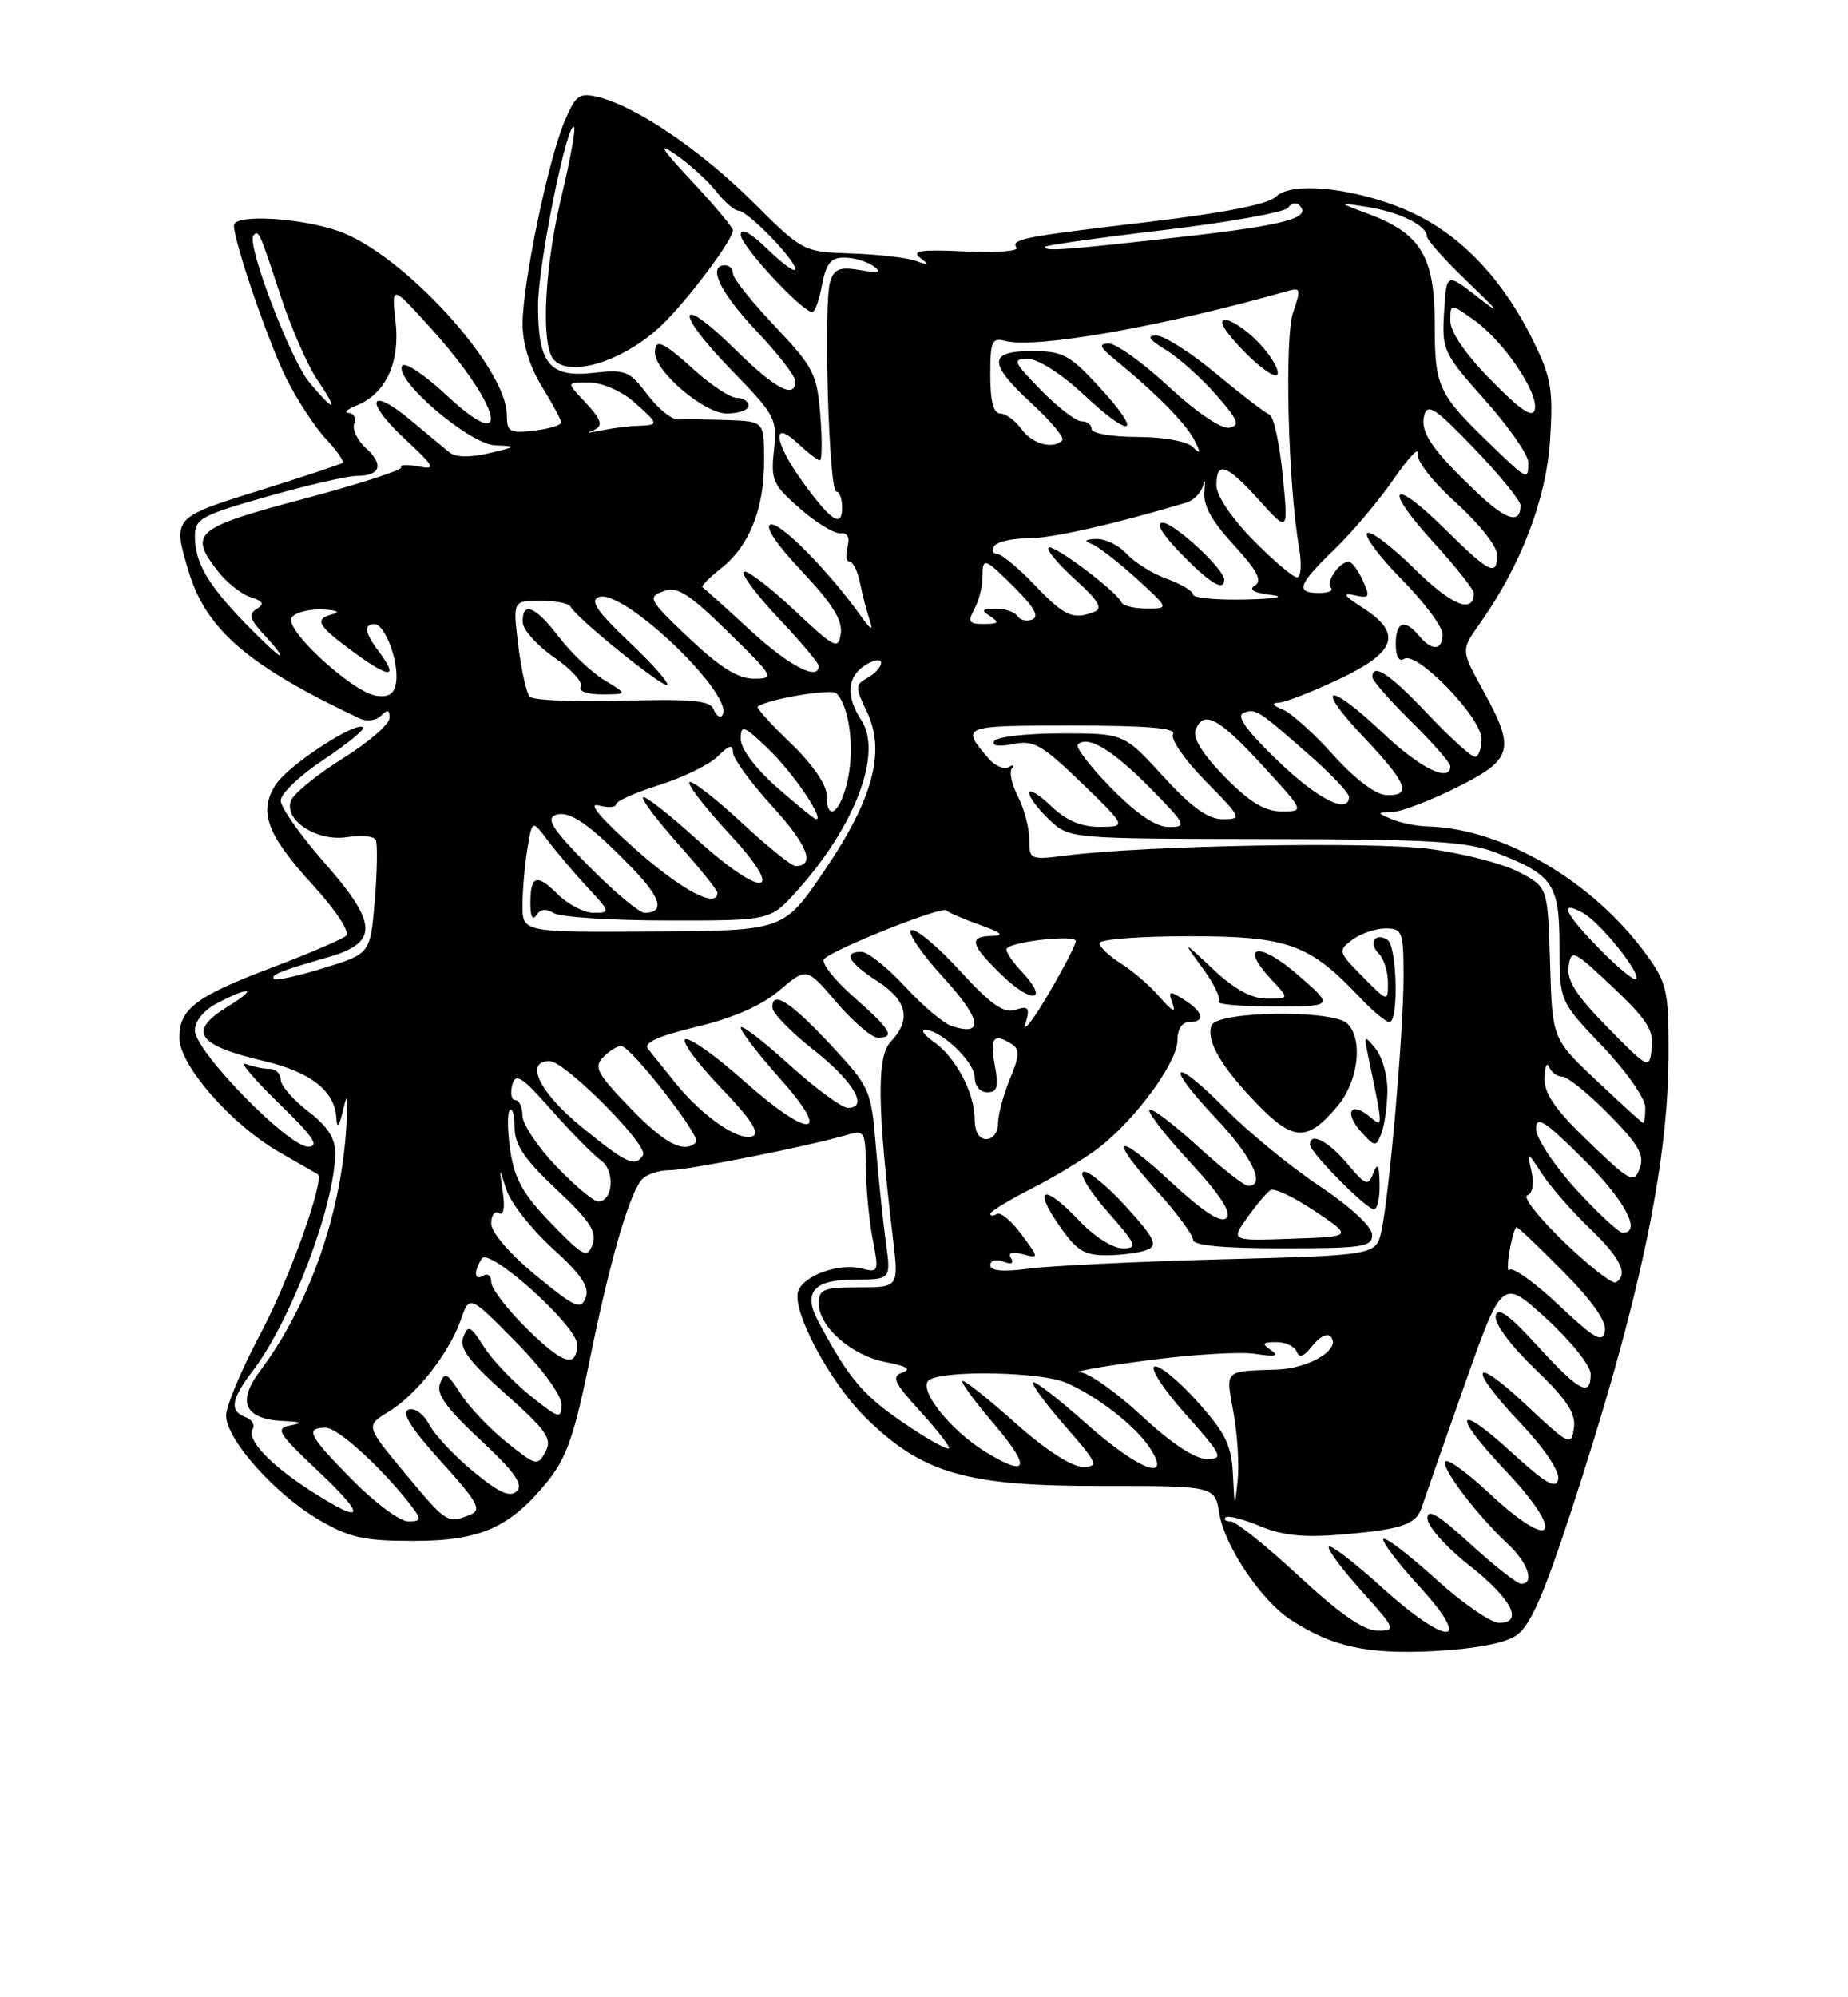 <?xml version="1.0" encoding="UTF-8" standalone="no"?>
<!DOCTYPE svg PUBLIC "-//W3C//DTD SVG 1.1//EN" "http://www.w3.org/Graphics/SVG/1.1/DTD/svg11.dtd" >
<svg xmlns="http://www.w3.org/2000/svg" xmlns:xlink="http://www.w3.org/1999/xlink" version="1.1" viewBox="0 0 237 256">
 <g >
 <path fill="currentColor"
d=" M 194.39 209.66 C 196.20 208.48 197.88 204.71 201.40 193.98 C 210.18 167.21 213.98 149.38 213.99 134.90 C 214.00 127.03 213.76 125.97 211.15 122.37 C 204.36 112.99 192.76 106.19 183.14 105.93 C 181.69 105.89 179.60 105.47 178.50 105.00 C 176.54 104.16 176.54 104.14 178.59 104.07 C 179.74 104.03 183.45 102.61 186.84 100.92 C 194.06 97.31 194.39 96.08 190.16 88.42 C 187.36 83.33 187.36 83.33 189.78 79.92 C 195.05 72.48 198.30 64.00 198.79 56.39 C 199.20 49.96 198.94 48.39 196.66 43.75 C 192.92 36.10 187.73 30.50 181.59 27.50 C 174.95 24.25 165.78 23.08 163.65 25.20 C 162.69 26.17 157.08 27.28 147.34 28.44 C 130.91 30.39 129.66 30.64 130.36 31.77 C 130.63 32.20 127.62 32.41 123.67 32.22 C 118.11 31.96 116.84 32.14 118.00 33.04 C 119.24 33.99 119.15 34.06 117.50 33.45 C 116.40 33.04 112.68 32.61 109.24 32.49 C 102.98 32.28 102.98 32.28 96.55 25.89 C 89.92 19.29 81.56 13.62 76.74 12.45 C 74.26 11.85 73.83 12.16 72.37 15.64 C 70.28 20.62 67.03 36.34 67.02 41.50 C 67.01 44.01 67.93 46.99 69.47 49.50 C 70.83 51.70 71.95 53.79 71.97 54.14 C 71.99 54.49 70.43 54.97 68.50 55.19 C 65.37 55.56 65.00 55.35 65.00 53.22 C 65.00 47.04 51.56 32.40 43.32 29.59 C 38.27 27.87 30.00 27.44 30.00 28.89 C 30.00 30.99 34.43 43.90 36.72 48.50 C 38.09 51.25 40.37 54.73 41.78 56.24 C 43.20 57.75 44.16 59.13 43.93 59.32 C 43.69 59.51 38.89 61.11 33.25 62.87 C 22.13 66.34 22.13 66.35 24.18 73.19 C 26.43 80.70 31.78 85.31 46.12 92.09 C 47.04 92.52 48.24 92.36 48.87 91.73 C 49.71 90.89 49.99 90.97 49.95 92.05 C 49.93 92.85 47.22 95.18 43.93 97.23 C 40.64 99.29 37.67 101.71 37.32 102.61 C 36.35 105.13 40.69 107.93 44.57 107.29 C 46.32 107.01 47.94 107.17 48.19 107.64 C 48.43 108.11 48.38 111.59 48.07 115.37 C 47.50 122.24 47.50 122.24 41.54 124.07 C 38.26 125.09 35.39 125.72 35.15 125.48 C 34.64 124.97 35.92 124.45 42.00 122.71 C 48.59 120.82 48.51 118.44 41.58 110.54 C 38.51 107.05 36.00 103.48 36.00 102.61 C 36.00 101.73 38.48 99.37 41.52 97.36 C 44.55 95.34 46.82 93.49 46.56 93.23 C 45.70 92.37 37.01 98.05 35.38 100.54 C 33.11 104.01 34.19 106.95 40.15 113.47 C 43.06 116.65 44.91 119.46 44.40 119.93 C 43.90 120.38 39.67 122.20 35.00 123.97 C 25.11 127.71 23.00 129.31 23.00 133.01 C 23.00 136.53 29.68 144.16 35.85 147.69 C 38.41 149.16 40.61 150.42 40.74 150.50 C 41.72 151.09 37.09 164.02 33.45 170.86 C 31.00 175.46 29.00 180.22 29.00 181.43 C 29.00 184.47 35.20 191.44 40.83 194.76 C 44.80 197.09 46.62 197.50 53.00 197.50 C 61.62 197.50 65.42 195.81 70.26 189.82 C 72.66 186.85 73.70 183.84 75.63 174.32 C 78.15 161.87 80.60 153.34 82.25 151.25 C 82.80 150.56 84.43 149.99 85.87 149.99 C 88.35 149.97 103.85 146.89 108.75 145.43 C 110.86 144.81 111.00 145.06 111.04 149.63 C 111.07 152.31 111.46 156.45 111.92 158.83 C 112.73 163.02 112.68 163.14 110.45 162.58 C 107.61 161.86 103.15 163.45 102.38 165.44 C 101.45 167.87 106.41 177.20 111.06 181.75 C 118.32 188.86 123.91 190.48 141.16 190.46 C 155.82 190.45 155.82 190.45 156.39 194.05 C 157.05 198.15 161.73 205.12 165.49 207.58 C 170.77 211.05 175.31 212.05 183.76 211.63 C 188.93 211.37 192.90 210.64 194.39 209.66 Z  M 166.57 202.00 C 162.42 198.15 158.49 195.00 157.84 195.00 C 157.20 195.00 156.90 194.77 157.18 194.49 C 157.46 194.20 159.45 194.71 161.60 195.61 C 164.46 196.81 167.23 197.10 172.00 196.69 C 179.77 196.04 181.63 195.41 182.34 193.18 C 182.64 192.26 185.08 185.27 187.77 177.66 C 192.65 163.83 192.65 163.83 198.33 169.02 C 201.45 171.87 204.00 175.06 204.00 176.10 C 204.00 179.14 202.53 178.36 197.17 172.50 C 193.52 168.50 192.06 167.45 191.82 168.66 C 191.63 169.63 193.72 172.45 196.85 175.45 C 200.97 179.41 202.11 181.15 201.85 183.04 C 201.52 185.39 201.25 185.27 195.75 180.10 C 188.64 173.43 188.16 175.17 195.09 182.50 C 198.06 185.64 200.03 188.59 199.84 189.59 C 199.57 190.94 198.25 190.17 193.75 186.06 C 186.68 179.59 186.17 181.19 193.00 188.41 C 200.97 196.83 199.32 199.18 190.94 191.35 C 188.21 188.79 185.70 186.97 185.36 187.30 C 184.69 187.98 189.38 194.18 193.40 197.92 C 195.97 200.32 196.86 203.00 195.08 203.00 C 194.57 203.00 191.65 200.70 188.58 197.90 C 184.41 194.09 183.02 193.27 183.07 194.65 C 183.12 195.67 185.48 198.32 188.32 200.55 C 193.84 204.88 195.49 208.00 192.24 208.00 C 191.20 208.00 187.54 205.47 184.13 202.38 C 180.71 199.28 177.69 196.98 177.42 197.25 C 177.14 197.52 179.23 200.28 182.06 203.37 C 189.10 211.07 185.64 211.08 177.13 203.38 C 173.71 200.28 170.70 197.97 170.43 198.24 C 170.16 198.50 172.02 201.03 174.56 203.86 C 179.02 208.81 179.09 209.00 176.65 209.00 C 174.90 209.00 171.79 206.84 166.57 202.00 Z  M 45.22 189.72 C 39.56 183.99 39.05 183.00 41.79 183.00 C 43.39 183.00 49.33 188.48 52.93 193.25 C 54.07 194.77 53.99 195.00 52.34 195.00 C 51.29 195.00 48.08 192.62 45.22 189.72 Z  M 51.98 188.88 C 46.88 182.75 46.88 182.75 49.82 180.96 C 53.41 178.78 57.60 173.44 59.10 169.15 C 60.21 165.97 60.21 165.97 66.10 171.94 C 69.51 175.40 72.00 178.80 72.00 180.00 C 72.00 181.94 71.70 181.85 67.98 178.87 C 65.78 177.09 63.10 174.27 62.04 172.59 C 60.34 169.91 60.03 169.77 59.41 171.38 C 58.87 172.79 60.12 174.47 64.85 178.68 C 70.12 183.38 70.84 184.42 69.95 186.09 C 68.96 187.94 68.73 187.88 64.94 184.83 C 62.76 183.08 60.10 180.27 59.04 178.59 C 57.37 175.96 57.02 175.79 56.43 177.33 C 55.92 178.66 57.22 180.47 61.59 184.54 C 65.96 188.61 67.14 190.26 66.29 191.11 C 65.43 191.97 64.04 191.35 60.76 188.66 C 58.35 186.68 55.78 183.96 55.06 182.61 C 54.31 181.21 53.16 180.38 52.38 180.68 C 51.44 181.05 52.72 183.09 56.56 187.32 C 61.32 192.59 61.84 193.54 60.30 194.15 C 57.37 195.31 57.28 195.25 51.98 188.88 Z  M 39.95 191.15 C 34.67 187.77 31.57 184.50 32.40 183.17 C 32.72 182.64 32.32 181.95 31.49 181.64 C 29.39 180.83 29.63 179.36 32.46 175.64 C 37.33 169.26 42.96 154.37 42.99 147.80 C 43.00 145.88 41.99 144.33 39.50 142.43 C 37.58 140.96 36.00 139.14 36.00 138.38 C 36.00 137.62 35.36 137.00 34.58 137.00 C 33.80 137.00 32.43 136.72 31.54 136.38 C 30.65 136.04 32.53 138.28 35.71 141.36 C 40.14 145.64 41.04 146.96 39.54 146.98 C 36.98 147.01 25.00 134.73 25.00 132.08 C 25.00 130.85 26.16 129.45 27.95 128.53 C 32.19 126.33 33.08 126.65 29.25 128.99 C 24.02 132.18 25.21 133.97 33.88 136.00 C 39.83 137.40 42.93 139.83 43.13 143.25 C 43.22 144.81 43.51 144.42 44.07 142.00 C 44.61 139.64 44.70 140.75 44.35 145.39 C 43.49 156.41 39.40 167.67 33.30 175.79 C 30.35 179.73 31.40 181.92 36.37 182.14 C 38.68 182.24 38.92 182.38 37.27 182.70 C 35.26 183.09 35.60 183.65 40.77 188.53 C 47.10 194.49 46.77 195.52 39.95 191.15 Z  M 158.12 189.00 C 157.95 185.25 157.18 183.69 153.55 179.64 C 151.15 176.96 148.68 174.94 148.06 175.15 C 147.44 175.35 149.23 178.11 152.05 181.26 C 156.77 186.56 156.98 187.00 154.76 187.00 C 153.24 187.00 150.21 184.99 146.45 181.50 C 143.20 178.47 139.63 175.95 138.52 175.89 C 137.41 175.83 141.22 175.15 147.00 174.38 C 152.78 173.61 159.07 173.22 161.00 173.53 C 163.57 173.93 164.10 173.80 163.00 173.05 C 161.76 172.21 161.88 172.03 163.67 172.02 C 164.86 172.01 166.04 172.56 166.30 173.25 C 166.63 174.11 167.24 173.88 168.30 172.50 C 169.15 171.40 170.18 170.85 170.61 171.28 C 172.15 172.82 168.00 175.41 163.76 175.54 C 156.92 175.77 157.18 175.50 158.19 181.06 C 158.70 183.85 158.94 187.78 158.72 189.81 C 158.35 193.36 158.33 193.33 158.12 189.00 Z  M 126.46 186.14 C 121.80 183.30 117.56 177.89 119.19 176.86 C 121.19 175.59 133.54 175.84 136.70 177.22 C 140.75 178.97 145.60 182.75 147.45 185.56 C 150.45 190.14 145.97 188.41 139.20 182.37 C 135.74 179.29 132.72 176.95 132.48 177.18 C 132.25 177.41 134.11 179.94 136.61 182.80 C 140.81 187.61 140.98 188.00 138.83 188.00 C 137.42 187.99 134.05 185.81 130.34 182.50 C 126.95 179.47 123.86 177.00 123.47 177.00 C 123.08 177.00 124.87 179.47 127.46 182.50 C 132.25 188.12 131.89 189.45 126.46 186.14 Z  M 116.84 183.02 C 110.73 178.97 109.04 177.03 104.91 169.31 C 102.94 165.63 104.38 164.00 109.60 164.00 C 114.27 164.00 114.27 164.00 113.61 159.25 C 113.25 156.64 112.67 151.12 112.33 147.00 C 111.73 139.68 111.59 139.37 106.61 134.00 C 101.39 128.39 98.94 126.82 99.07 129.18 C 99.12 129.90 101.48 132.32 104.32 134.55 C 109.43 138.56 111.47 142.00 108.74 142.00 C 107.97 142.00 104.56 139.49 101.17 136.42 C 97.78 133.34 95.00 131.23 95.00 131.72 C 95.00 132.20 97.29 135.17 100.08 138.30 C 106.92 145.97 103.80 146.04 95.25 138.41 C 91.81 135.35 88.51 133.00 87.91 133.20 C 87.32 133.39 89.33 136.15 92.37 139.33 C 96.33 143.45 97.51 145.25 96.49 145.64 C 94.73 146.32 90.01 143.03 86.56 138.74 C 85.14 136.96 83.58 135.01 83.09 134.41 C 82.49 133.66 84.48 132.77 89.36 131.60 C 94.07 130.47 97.68 128.88 99.97 126.93 C 103.45 123.98 103.45 123.98 107.30 128.49 C 109.42 130.97 111.80 133.00 112.58 133.00 C 114.87 133.00 114.27 131.99 109.44 127.74 C 106.93 125.53 105.25 123.35 105.69 122.91 C 106.99 121.61 120.79 116.12 121.35 116.68 C 121.62 116.96 123.57 117.80 125.68 118.55 C 128.43 119.53 128.87 119.92 127.25 119.96 C 124.16 120.02 124.42 121.04 128.49 124.99 C 132.41 128.79 134.63 128.36 131.00 124.50 C 129.71 123.13 128.86 121.80 129.12 121.55 C 130.06 120.61 138.00 119.78 137.97 120.62 C 137.95 121.10 136.35 124.20 134.40 127.50 C 132.46 130.80 131.17 132.44 131.53 131.15 C 132.10 129.14 131.91 128.89 130.22 129.43 C 128.71 129.91 127.07 128.76 123.12 124.44 C 120.30 121.36 117.49 119.00 116.88 119.21 C 116.27 119.41 118.08 122.11 120.91 125.21 C 125.87 130.63 126.28 132.86 122.08 131.53 C 121.04 131.19 118.33 128.92 116.07 126.46 C 113.81 124.01 111.29 122.00 110.48 122.00 C 108.07 122.00 108.80 123.35 112.51 125.76 C 116.36 128.25 116.91 130.69 114.25 133.50 C 112.42 135.42 112.49 141.66 114.52 158.75 C 115.26 165.00 115.26 165.00 110.13 165.00 C 105.63 165.00 105.00 165.25 105.00 167.05 C 105.00 170.06 109.23 173.77 113.62 174.59 C 116.27 175.09 116.93 175.50 115.74 175.92 C 114.28 176.43 114.63 177.19 118.03 180.91 C 120.23 183.32 121.88 185.45 121.69 185.65 C 121.49 185.84 119.31 184.66 116.84 183.02 Z  M 67.64 170.37 C 65.09 167.86 63.00 165.15 63.00 164.34 C 63.00 163.54 62.55 163.16 62.00 163.50 C 60.83 164.23 60.71 163.01 61.79 161.31 C 62.73 159.82 74.00 169.95 74.00 172.29 C 74.00 175.42 72.21 174.88 67.64 170.37 Z  M 199.89 167.26 C 196.82 164.37 193.99 162.35 193.58 162.75 C 192.99 163.34 193.82 158.12 194.45 157.28 C 194.54 157.15 197.22 159.69 200.40 162.90 C 204.23 166.77 206.07 169.39 205.82 170.63 C 205.51 172.18 204.52 171.62 199.89 167.26 Z  M 68.71 163.46 C 65.35 160.69 63.00 157.96 63.00 156.82 C 63.00 155.75 63.44 155.16 63.98 155.49 C 64.59 155.86 64.78 154.82 64.48 152.80 C 64.00 149.50 64.00 149.50 64.95 152.50 C 65.48 154.15 68.13 157.53 70.85 160.00 C 74.58 163.39 75.63 164.95 75.11 166.33 C 74.50 167.94 73.74 167.60 68.71 163.46 Z  M 200.60 159.21 C 197.38 156.12 195.25 153.42 195.87 153.21 C 196.54 152.99 196.76 151.75 196.41 150.17 C 195.82 147.50 195.82 147.50 197.79 150.50 C 198.87 152.15 201.62 155.28 203.88 157.45 C 207.85 161.26 208.86 163.35 207.23 164.36 C 206.80 164.62 203.82 162.31 200.60 159.21 Z  M 127.00 162.16 C 127.00 161.55 127.73 161.34 128.66 161.70 C 129.72 162.11 130.08 161.94 129.66 161.26 C 129.23 160.57 129.76 160.38 131.14 160.75 C 133.28 161.31 133.28 161.30 130.98 158.19 C 129.72 156.48 128.30 155.31 127.84 155.60 C 127.38 155.88 127.00 155.87 127.00 155.58 C 127.00 155.28 129.36 153.84 132.25 152.37 C 135.14 150.91 139.01 148.56 140.86 147.16 C 145.55 143.58 151.00 136.17 151.00 133.36 C 151.00 131.93 151.59 131.00 152.50 131.00 C 154.64 131.00 154.35 129.70 151.86 128.14 C 149.92 126.93 149.78 126.98 150.39 128.65 C 150.84 129.89 150.32 129.63 148.78 127.85 C 147.53 126.39 145.26 124.43 143.75 123.49 C 142.24 122.54 141.00 121.37 141.00 120.88 C 141.00 120.40 146.18 120.00 152.52 120.00 C 165.19 120.00 167.92 120.98 174.44 127.89 C 176.05 129.60 177.74 131.00 178.19 131.00 C 179.40 131.00 179.17 121.22 177.93 120.46 C 176.34 119.47 175.46 120.86 176.82 122.22 C 177.47 122.87 178.00 124.54 178.00 125.93 C 178.00 128.46 178.00 128.46 174.75 125.18 C 171.60 121.99 171.56 121.85 173.44 120.45 C 174.51 119.65 176.42 119.00 177.69 119.00 C 179.86 119.00 180.00 119.39 180.00 125.25 C 179.99 132.28 178.21 152.82 177.18 157.69 C 176.50 160.89 176.50 160.89 156.71 161.41 C 145.83 161.70 134.69 162.24 131.96 162.60 C 128.63 163.04 127.00 162.90 127.00 162.16 Z  M 147.15 160.18 C 148.52 159.61 148.06 158.68 144.41 154.66 C 141.99 152.00 139.53 149.99 138.94 150.19 C 138.34 150.39 139.72 152.68 142.01 155.27 C 145.79 159.57 145.97 160.00 143.95 160.00 C 142.71 160.00 140.28 158.45 138.44 156.50 C 133.99 151.78 132.37 152.06 135.76 156.96 C 138.08 160.32 139.03 160.92 142.00 160.89 C 143.93 160.87 146.24 160.55 147.15 160.18 Z  M 175.97 158.25 C 175.95 157.22 173.17 154.65 169.22 152.02 C 165.52 149.55 160.11 145.12 157.19 142.16 C 150.32 135.21 149.18 136.20 155.89 143.29 C 160.57 148.24 162.38 152.00 160.08 152.00 C 159.57 152.00 156.63 149.69 153.55 146.87 C 150.46 144.05 147.70 141.97 147.41 142.25 C 147.13 142.54 149.46 145.54 152.60 148.93 C 156.48 153.13 157.98 155.42 157.28 156.12 C 156.59 156.81 154.30 155.32 150.13 151.46 C 142.96 144.82 142.02 145.59 148.50 152.79 C 150.97 155.54 153.00 158.29 153.00 158.90 C 153.00 159.64 156.78 160.00 164.50 160.00 C 174.80 160.00 176.00 159.82 175.97 158.25 Z  M 176.93 151.75 C 176.88 149.29 176.68 148.96 176.12 150.37 C 175.45 152.08 175.14 151.96 172.76 149.12 C 170.32 146.23 168.00 145.05 168.00 146.71 C 168.00 147.69 175.23 155.00 176.20 155.00 C 176.64 155.00 176.97 153.54 176.93 151.75 Z  M 177.93 139.94 C 177.97 137.98 177.30 135.51 176.43 134.44 C 174.95 132.60 174.90 132.65 175.49 135.50 C 177.43 144.76 177.42 144.60 175.63 143.10 C 173.19 141.09 172.35 142.62 174.55 145.06 C 176.32 147.02 176.47 147.03 177.14 145.32 C 177.54 144.32 177.89 141.90 177.93 139.94 Z  M 171.51 141.80 C 174.20 138.61 174.85 133.25 172.80 131.20 C 170.99 129.39 156.10 129.58 155.39 131.42 C 154.64 133.38 156.60 136.75 161.33 141.61 C 165.89 146.30 167.70 146.33 171.51 141.80 Z  M 166.35 124.87 C 161.39 120.58 158.88 121.11 163.07 125.57 C 165.35 128.00 165.35 128.00 162.47 128.00 C 160.51 128.00 158.30 126.79 155.60 124.25 C 151.61 120.50 151.61 120.50 154.26 124.13 C 155.72 126.12 156.63 128.03 156.29 128.38 C 155.95 128.72 159.14 129.00 163.39 129.00 C 171.12 129.00 171.12 129.00 166.35 124.87 Z  M 70.69 156.80 C 67.11 153.12 65.99 151.12 65.45 147.51 C 65.07 144.98 65.04 142.63 65.38 142.29 C 65.72 141.95 66.00 142.96 66.00 144.55 C 66.00 146.73 67.29 148.63 71.37 152.46 C 75.66 156.49 76.59 157.90 75.99 159.50 C 75.31 161.32 74.84 161.08 70.69 156.80 Z  M 202.10 152.42 C 199.30 149.35 197.00 145.88 197.00 144.70 C 197.00 142.94 198.06 143.61 203.00 148.50 C 208.36 153.80 210.61 158.00 208.10 158.00 C 207.61 158.00 204.91 155.49 202.10 152.42 Z  M 71.33 149.48 C 68.95 147.00 67.00 144.07 67.00 142.98 C 67.00 141.89 66.59 141.00 66.09 141.00 C 65.60 141.00 65.41 140.13 65.69 139.08 C 66.12 137.45 66.90 137.95 70.77 142.33 C 73.28 145.17 76.12 148.06 77.08 148.74 C 78.91 150.05 78.63 154.00 76.71 154.00 C 76.13 154.00 73.71 151.97 71.33 149.48 Z  M 203.75 146.36 C 199.45 142.23 198.02 140.16 198.08 138.17 C 198.12 136.70 198.38 136.06 198.66 136.75 C 198.94 137.44 199.71 138.00 200.37 138.00 C 201.03 138.00 203.71 140.17 206.32 142.82 C 210.16 146.72 210.92 148.04 210.28 149.76 C 209.55 151.74 209.11 151.51 203.75 146.36 Z  M 74.59 144.45 C 69.19 140.05 67.22 136.00 70.48 136.00 C 72.44 136.00 83.22 146.83 82.47 148.05 C 81.47 149.66 80.38 149.16 74.59 144.45 Z  M 80.78 141.97 C 76.52 137.54 76.10 136.75 77.39 135.47 C 78.20 134.66 79.23 134.03 79.68 134.07 C 80.97 134.18 89.95 145.71 89.28 146.39 C 87.75 147.92 85.27 146.62 80.78 141.97 Z  M 125.00 143.45 C 125.00 140.11 122.58 135.52 119.78 133.56 C 118.56 132.70 118.04 132.00 118.64 132.00 C 120.67 132.00 125.00 136.13 125.00 138.07 C 125.00 139.18 125.69 140.00 126.61 140.00 C 127.91 140.00 128.10 139.32 127.57 136.50 C 126.91 132.98 127.43 132.35 129.77 133.84 C 130.79 134.48 130.74 135.38 129.52 138.29 C 128.69 140.30 128.00 142.85 128.00 143.97 C 128.00 145.11 127.34 146.00 126.50 146.00 C 125.56 146.00 125.00 145.05 125.00 143.45 Z  M 204.79 138.54 C 199.07 133.16 199.07 133.16 198.79 123.42 C 198.50 113.69 198.50 113.69 194.75 111.75 C 192.69 110.68 187.52 109.35 183.25 108.80 C 175.80 107.84 146.85 108.36 136.75 109.65 C 132.11 110.24 132.00 110.19 132.00 107.58 C 132.00 106.11 131.34 103.63 130.54 102.08 C 129.74 100.52 129.40 98.90 129.79 98.47 C 130.18 98.03 130.00 97.97 129.38 98.32 C 128.77 98.67 127.60 98.18 126.79 97.23 C 123.18 93.03 123.25 93.00 137.50 93.00 C 147.12 93.00 150.92 93.32 150.44 94.10 C 150.07 94.70 151.94 97.40 154.59 100.10 C 159.24 104.82 159.33 105.00 156.81 105.00 C 154.92 105.00 152.81 103.48 149.17 99.50 C 144.15 94.00 144.15 94.00 136.13 94.00 C 131.72 94.00 127.84 94.44 127.51 94.98 C 127.13 95.59 128.05 95.74 129.92 95.37 C 132.57 94.84 133.61 95.43 138.72 100.36 C 144.50 105.96 144.50 105.96 141.05 105.98 C 138.66 105.99 136.75 105.18 134.80 103.31 C 133.26 101.84 132.00 101.08 132.00 101.64 C 132.00 102.20 133.16 103.74 134.58 105.08 C 137.16 107.50 137.16 107.50 162.33 107.54 C 183.79 107.57 188.16 107.84 191.95 109.32 C 199.21 112.15 200.00 113.33 200.00 121.31 C 200.00 128.32 200.00 128.32 205.50 134.09 C 208.55 137.28 211.00 140.78 211.00 141.93 C 211.00 143.07 210.89 143.98 210.75 143.96 C 210.61 143.94 207.93 141.50 204.79 138.54 Z  M 206.16 131.68 C 202.18 127.63 200.91 125.66 201.17 123.88 C 201.49 121.62 201.78 121.76 206.84 126.53 C 211.19 130.63 212.11 132.08 211.84 134.33 C 211.50 137.09 211.49 137.09 206.16 131.68 Z  M 205.19 121.69 C 200.67 117.09 199.83 115.30 202.96 116.98 C 205.17 118.16 210.52 124.81 209.83 125.51 C 209.58 125.75 207.49 124.04 205.19 121.69 Z  M 67.01 116.00 C 67.02 114.08 67.30 110.82 67.64 108.78 C 68.25 105.05 68.25 105.05 70.29 107.78 C 71.42 109.27 73.70 111.96 75.36 113.75 C 78.28 116.88 78.31 117.00 76.15 117.00 C 74.92 117.00 72.83 115.92 71.52 114.61 C 68.80 111.89 67.99 112.20 68.02 115.92 C 68.02 117.48 68.33 118.03 68.79 117.30 C 69.29 116.51 70.05 116.42 71.03 117.04 C 71.84 117.55 78.41 117.98 85.63 117.98 C 98.77 118.00 98.77 118.00 102.15 114.25 C 109.68 105.90 113.23 96.52 110.45 92.29 C 108.44 89.22 108.64 86.71 111.00 85.23 C 112.10 84.55 113.00 84.41 113.00 84.94 C 113.00 85.47 112.22 86.34 111.27 86.87 C 109.66 87.77 109.66 88.06 111.19 91.26 C 113.61 96.34 111.96 102.45 105.65 111.71 C 100.50 119.29 100.50 119.29 83.75 119.39 C 67.00 119.50 67.00 119.50 67.01 116.00 Z  M 75.54 111.04 C 70.95 106.40 69.99 104.94 71.22 104.47 C 73.00 103.79 75.66 105.64 81.20 111.39 C 84.79 115.11 85.28 117.00 82.66 117.00 C 81.99 117.00 78.78 114.32 75.54 111.04 Z  M 81.46 108.82 C 77.05 104.90 75.32 102.85 76.75 103.23 C 77.99 103.55 79.00 103.49 79.00 103.09 C 79.00 102.69 81.51 101.57 84.57 100.61 C 87.64 99.64 91.02 97.98 92.07 96.93 C 93.50 95.50 94.00 95.37 94.00 96.42 C 94.00 97.20 96.28 100.34 99.08 103.39 C 103.60 108.34 104.62 111.00 102.00 111.00 C 101.51 111.00 98.37 108.46 95.03 105.36 C 91.68 102.26 88.70 99.96 88.42 100.25 C 88.13 100.54 90.44 103.52 93.55 106.89 C 101.06 114.99 97.93 115.34 89.13 107.38 C 85.71 104.28 82.71 101.95 82.47 102.19 C 82.23 102.44 84.27 105.15 87.02 108.23 C 89.76 111.30 92.00 114.09 92.00 114.41 C 92.00 116.54 87.42 114.11 81.46 108.82 Z  M 142.52 101.02 C 139.83 98.29 137.90 95.77 138.23 95.43 C 139.48 94.19 142.70 96.12 147.50 101.00 C 152.12 105.69 152.27 106.00 149.92 106.00 C 148.25 106.00 145.81 104.36 142.52 101.02 Z  M 99.64 100.92 C 96.88 98.48 95.00 95.98 95.00 94.72 C 95.00 92.82 95.36 92.95 98.59 96.05 C 101.72 99.06 105.75 105.00 104.67 105.00 C 104.45 105.00 102.19 103.16 99.64 100.92 Z  M 106.00 101.83 C 106.00 100.55 104.10 97.84 101.41 95.26 C 98.88 92.83 96.97 90.73 97.16 90.58 C 98.33 89.63 106.62 88.22 107.26 88.86 C 108.89 90.49 109.60 95.67 108.76 99.75 C 107.84 104.19 106.00 105.58 106.00 101.83 Z  M 157.07 99.57 C 154.25 96.69 152.94 94.60 153.33 93.57 C 154.34 90.95 156.25 91.96 161.91 98.11 C 167.32 104.00 167.32 104.00 164.37 104.00 C 162.20 104.00 160.27 102.83 157.07 99.57 Z  M 163.79 97.43 C 159.80 93.58 158.50 91.74 159.49 91.37 C 161.03 90.77 161.35 90.98 168.25 97.06 C 170.86 99.37 173.00 101.65 173.00 102.13 C 173.00 104.48 168.92 102.40 163.79 97.43 Z  M 171.00 96.78 C 168.53 94.02 165.60 91.39 164.50 90.94 C 163.19 90.41 163.02 90.10 164.00 90.06 C 164.82 90.03 168.31 88.67 171.75 87.04 C 179.10 83.56 179.89 81.18 174.75 77.89 C 172.37 76.36 172.08 75.93 173.68 76.29 C 175.65 76.73 175.75 76.55 174.77 74.39 C 174.17 73.07 173.36 72.00 172.96 72.00 C 171.77 72.00 169.97 74.64 170.68 75.34 C 171.04 75.70 170.36 76.00 169.17 76.00 C 166.08 76.00 166.45 74.94 171.10 70.45 C 173.36 68.28 176.76 64.25 178.67 61.50 C 180.57 58.75 181.98 57.23 181.81 58.11 C 181.63 59.05 183.72 61.73 186.75 64.46 C 189.64 67.06 192.00 70.04 192.00 71.09 C 192.00 73.95 191.06 73.49 185.31 67.81 C 178.40 60.99 177.28 62.34 183.87 69.55 C 186.69 72.63 189.00 75.55 189.00 76.02 C 189.00 78.76 186.16 77.60 181.43 72.93 C 178.47 70.01 175.73 67.94 175.33 68.33 C 174.94 68.73 176.95 71.41 179.81 74.31 C 182.66 77.20 185.00 80.34 185.00 81.28 C 185.00 83.40 183.66 83.50 182.00 81.50 C 180.15 79.27 179.00 79.68 179.00 82.56 C 179.00 84.16 179.41 84.86 180.09 84.44 C 181.73 83.43 190.00 91.99 190.00 94.71 C 190.00 95.97 189.62 97.00 189.15 97.00 C 188.67 97.00 185.95 94.53 183.09 91.50 C 178.25 86.38 176.00 84.89 176.00 86.79 C 176.00 87.22 178.25 89.79 181.00 92.50 C 183.75 95.21 186.00 97.78 186.00 98.21 C 186.00 100.37 182.14 98.48 177.41 94.00 C 170.31 87.28 168.40 87.61 174.85 94.44 C 180.51 100.42 181.14 102.05 177.75 101.90 C 176.39 101.84 173.71 99.80 171.00 96.78 Z  M 91.51 90.89 C 91.09 89.79 88.66 89.57 79.86 89.81 C 73.74 89.99 68.38 89.76 67.95 89.31 C 67.52 88.87 66.86 85.91 66.47 82.75 C 65.77 77.00 65.77 77.00 69.30 77.00 C 71.24 77.00 72.98 77.34 73.17 77.75 C 73.76 79.09 85.08 88.25 85.56 87.77 C 85.81 87.52 83.60 85.02 80.63 82.22 C 76.57 78.37 75.62 76.98 76.78 76.53 C 79.95 75.32 94.74 89.59 92.57 91.76 C 92.28 92.05 91.81 91.66 91.51 90.89 Z  M 77.49 87.16 C 75.84 86.15 73.23 83.68 71.69 81.66 C 68.66 77.69 66.98 77.00 67.04 79.75 C 67.06 80.71 68.88 82.75 71.08 84.27 C 73.29 85.80 74.82 87.48 74.49 88.02 C 74.14 88.58 75.29 89.00 77.19 89.00 C 80.50 88.99 80.50 88.99 77.49 87.16 Z  M 48.27 89.18 C 45.23 88.75 36.45 80.69 37.39 79.18 C 37.79 78.53 39.55 78.05 41.31 78.12 C 43.06 78.18 43.71 78.44 42.75 78.69 C 40.19 79.36 40.63 80.14 45.56 83.74 C 50.08 87.03 51.17 86.93 48.53 83.44 C 46.79 81.14 46.62 80.00 48.02 80.00 C 49.38 80.00 51.18 84.83 50.80 87.44 C 50.58 88.93 49.89 89.41 48.27 89.18 Z  M 88.38 81.80 C 83.22 76.92 83.01 76.54 85.05 75.79 C 86.85 75.12 88.25 75.99 93.36 80.98 C 99.29 86.77 99.40 86.98 96.69 86.99 C 94.67 87.00 92.34 85.55 88.38 81.80 Z  M 96.19 80.76 C 93.06 77.88 90.32 75.41 90.10 75.28 C 89.88 75.14 90.94 74.05 92.47 72.85 C 96.10 69.99 98.00 65.25 98.00 59.03 C 98.00 54.00 98.00 54.00 93.25 53.84 C 90.64 53.75 87.83 53.72 87.00 53.77 C 86.17 53.82 84.39 52.38 83.03 50.58 C 80.75 47.54 80.23 47.33 76.13 47.79 C 70.48 48.43 69.00 46.65 69.00 39.18 C 69.00 33.98 72.75 15.41 73.62 16.29 C 73.85 16.52 73.13 20.49 72.03 25.10 C 70.04 33.37 69.42 42.32 70.61 45.42 C 71.88 48.75 79.54 46.74 84.85 41.69 C 88.13 38.56 94.00 30.75 94.00 29.51 C 94.00 29.16 91.64 26.35 88.75 23.25 C 84.75 18.96 84.26 18.15 86.71 19.85 C 88.47 21.07 90.79 23.18 91.85 24.54 C 92.92 25.89 94.20 27.00 94.70 27.00 C 95.86 27.00 102.00 33.30 102.00 34.49 C 102.00 34.99 100.42 33.87 98.50 32.00 C 96.25 29.82 95.00 29.14 95.00 30.10 C 95.00 31.50 102.88 40.00 104.18 40.00 C 104.51 40.00 105.07 38.42 105.43 36.50 C 105.95 33.75 106.56 33.00 108.30 33.02 C 109.51 33.02 111.17 33.51 112.00 34.10 C 113.15 34.92 112.75 35.04 110.31 34.62 C 107.70 34.17 106.99 34.45 106.46 36.12 C 105.59 38.86 106.30 63.00 107.25 63.00 C 107.66 63.00 108.00 63.93 108.00 65.06 C 108.00 67.73 106.61 66.82 102.93 61.75 C 99.28 56.71 98.89 53.61 102.31 56.83 C 103.59 58.02 104.86 59.00 105.15 59.00 C 105.43 59.00 105.46 56.41 105.21 53.25 C 104.78 47.92 104.36 47.09 99.38 41.82 C 96.42 38.70 94.00 35.67 94.00 35.07 C 94.00 34.48 93.55 34.00 93.00 34.00 C 90.68 34.00 92.33 37.47 97.00 42.41 C 99.75 45.31 102.00 48.21 102.00 48.85 C 102.00 51.21 99.41 49.85 94.31 44.81 C 86.90 37.49 86.32 39.72 93.66 47.28 C 99.45 53.22 99.70 53.69 99.26 57.69 C 98.84 61.55 99.11 62.15 102.60 65.19 C 104.68 67.01 107.02 68.43 107.79 68.35 C 108.69 68.25 109.01 68.86 108.69 70.10 C 108.41 71.14 108.54 72.00 108.97 72.00 C 109.40 72.00 110.00 73.24 110.30 74.75 C 110.61 76.26 111.16 78.40 111.54 79.50 C 112.03 80.96 111.71 80.80 110.36 78.90 C 106.23 73.13 100.00 66.83 98.82 67.23 C 98.04 67.49 99.61 69.82 102.86 73.25 C 106.70 77.32 108.07 79.50 107.83 81.18 C 107.52 83.34 107.09 83.12 101.74 78.09 C 98.57 75.12 95.71 72.96 95.38 73.29 C 95.05 73.62 97.08 76.32 99.89 79.29 C 102.70 82.26 105.00 84.99 105.00 85.35 C 105.00 87.35 101.19 85.36 96.19 80.76 Z  M 96.00 52.00 C 96.00 51.45 95.33 51.00 94.50 51.00 C 93.68 51.00 91.26 49.42 89.13 47.50 C 84.98 43.75 84.00 43.31 84.00 45.20 C 84.00 47.64 90.32 53.00 93.20 53.00 C 94.74 53.00 96.00 52.55 96.00 52.00 Z  M 31.32 79.75 C 26.56 74.80 25.00 72.07 25.00 68.70 C 25.00 66.49 25.84 66.03 34.29 63.64 C 39.40 62.19 44.55 61.00 45.73 61.00 C 48.79 61.00 49.28 59.56 46.94 57.45 C 45.83 56.45 45.16 55.04 45.43 54.31 C 45.71 53.59 45.39 52.97 44.72 52.94 C 44.05 52.90 44.49 52.48 45.69 51.99 C 49.47 50.47 51.32 46.53 50.73 41.23 C 50.21 36.50 50.21 36.50 55.19 42.00 C 64.30 52.07 65.90 58.73 57.27 50.66 C 54.47 48.04 51.91 46.34 51.58 46.88 C 50.49 48.64 60.19 56.94 63.50 57.08 C 66.35 57.19 66.31 57.25 62.70 58.09 C 60.36 58.65 58.44 58.62 57.70 58.03 C 57.04 57.50 54.80 55.64 52.72 53.90 C 47.34 49.40 46.63 51.34 51.86 56.21 C 55.81 59.89 55.97 60.23 53.64 59.78 C 52.22 59.51 51.23 59.56 51.44 59.90 C 51.65 60.24 46.01 62.06 38.91 63.95 C 24.91 67.67 24.12 68.35 28.03 73.31 C 29.14 74.72 31.00 76.18 32.16 76.55 C 33.78 77.07 33.95 77.41 32.91 78.06 C 31.83 78.72 32.05 79.42 33.95 81.45 C 35.27 82.85 36.14 84.00 35.88 84.00 C 35.63 84.00 33.58 82.09 31.32 79.75 Z  M 124.96 78.07 C 125.53 77.00 126.00 75.20 126.00 74.07 C 126.00 71.34 126.21 71.41 130.25 75.45 C 132.63 77.83 133.29 79.06 132.38 79.41 C 131.66 79.68 130.80 79.48 130.47 78.96 C 130.15 78.43 128.90 78.01 127.69 78.02 C 125.91 78.03 125.78 78.21 127.00 79.00 C 128.21 79.78 128.06 79.97 126.21 79.98 C 124.26 80.00 124.08 79.72 124.96 78.07 Z  M 132.69 74.98 C 130.60 72.79 128.44 71.00 127.88 71.00 C 127.33 71.00 127.16 70.55 127.50 70.00 C 127.84 69.45 129.79 69.00 131.83 69.00 C 134.89 69.00 142.82 67.21 152.19 64.41 C 153.11 64.13 154.06 63.14 154.30 62.20 C 154.53 61.27 154.60 61.62 154.46 62.99 C 154.27 64.74 155.39 66.78 158.22 69.85 C 161.23 73.12 161.92 74.43 160.94 75.04 C 160.07 75.57 160.79 75.99 163.07 76.26 C 165.00 76.50 163.54 76.75 159.75 76.84 C 156.04 76.93 153.00 76.64 153.00 76.20 C 153.00 75.76 151.49 74.86 149.64 74.19 C 147.80 73.52 145.48 72.08 144.49 70.99 C 143.50 69.89 141.75 69.04 140.60 69.08 C 139.13 69.13 138.95 69.33 140.00 69.72 C 140.82 70.03 143.40 72.02 145.73 74.14 C 149.96 78.00 149.96 78.00 147.06 78.00 C 145.47 78.00 144.02 77.65 143.83 77.21 C 143.24 75.82 135.02 69.65 134.47 70.19 C 134.18 70.48 135.72 72.32 137.89 74.28 C 140.88 76.98 141.47 77.99 140.34 78.42 C 137.60 79.48 136.53 79.00 132.69 74.98 Z  M 157.00 74.30 C 157.00 72.93 150.58 67.00 149.10 67.00 C 148.16 67.00 149.06 68.50 151.50 71.00 C 155.20 74.79 157.00 75.87 157.00 74.30 Z  M 160.71 69.22 C 157.95 66.41 156.00 63.51 156.00 62.22 C 156.00 59.02 157.28 59.46 161.50 64.13 C 165.23 68.26 165.23 68.26 164.50 60.88 C 164.10 56.82 163.34 53.34 162.80 53.14 C 162.27 52.94 159.20 50.58 155.96 47.89 C 152.73 45.20 149.28 43.00 148.29 43.00 C 147.01 43.01 147.35 43.52 149.50 44.84 C 151.15 45.84 154.05 48.43 155.94 50.58 C 158.78 53.82 159.08 54.55 157.66 54.83 C 156.65 55.02 153.44 52.85 149.91 49.58 C 146.60 46.51 143.12 44.01 142.19 44.03 C 140.86 44.06 141.02 44.49 143.00 46.10 C 148.11 50.26 152.07 54.26 153.14 56.35 C 154.05 58.12 154.01 58.28 152.92 57.25 C 152.18 56.55 149.07 56.00 145.80 56.00 C 142.60 56.00 140.00 55.55 140.00 55.00 C 140.00 54.45 139.42 54.00 138.70 54.00 C 137.99 54.00 135.65 52.20 133.50 50.00 C 129.93 46.35 129.79 46.00 131.84 46.00 C 133.13 46.00 136.20 47.97 139.06 50.65 C 145.28 56.47 146.62 55.72 140.96 49.58 C 137.19 45.48 136.28 45.00 132.37 45.00 C 126.70 45.00 126.71 46.56 132.40 51.80 C 134.82 54.04 136.55 56.12 136.24 56.43 C 135.03 57.64 132.38 56.91 131.00 55.00 C 130.21 53.90 128.98 53.00 128.28 53.00 C 127.41 53.00 127.00 51.41 127.00 48.09 C 127.00 43.73 127.21 43.24 128.94 43.70 C 132.87 44.72 149.20 41.83 165.24 37.27 C 166.79 36.83 166.85 37.12 165.84 40.02 C 164.71 43.26 165.19 62.08 166.61 70.25 C 166.97 72.33 166.85 74.00 166.34 74.00 C 165.84 74.00 163.30 71.85 160.71 69.22 Z  M 161.42 43.92 C 159.88 42.31 157.94 41.00 157.11 41.00 C 156.16 41.00 157.06 42.50 159.54 45.04 C 161.70 47.26 163.64 48.57 163.85 47.96 C 164.05 47.34 162.96 45.53 161.42 43.92 Z  M 189.44 63.15 C 183.66 57.67 182.09 55.38 182.65 53.24 C 183.07 51.63 184.10 52.32 189.07 57.50 C 192.33 60.89 195.00 64.17 195.00 64.78 C 195.00 67.23 193.18 66.70 189.44 63.15 Z  M 191.42 57.23 C 184.38 50.46 184.00 49.65 184.00 41.54 C 184.00 32.89 182.22 29.94 175.50 27.42 C 171.50 25.93 171.50 25.93 175.37 26.53 C 179.46 27.17 183.00 28.92 183.00 30.30 C 183.00 30.76 185.36 33.39 188.25 36.16 C 192.29 40.03 192.58 40.47 189.50 38.07 C 185.50 34.95 185.50 34.95 185.20 40.00 C 184.90 44.88 185.09 45.27 190.44 51.28 C 193.49 54.70 195.99 58.29 196.00 59.25 C 196.00 61.60 195.91 61.56 191.42 57.23 Z  M 75.75 55.28 C 77.49 54.69 77.33 53.98 74.83 51.31 C 72.65 49.00 72.65 49.00 75.58 49.03 C 77.21 49.05 79.71 50.13 81.25 51.48 C 84.57 54.41 84.58 54.48 81.75 54.58 C 80.51 54.63 78.38 54.90 77.00 55.19 C 75.62 55.47 75.06 55.52 75.75 55.28 Z  M 191.25 48.76 C 188.00 45.47 186.00 42.57 186.00 41.15 C 186.00 38.86 186.00 38.86 189.06 41.04 C 192.82 43.72 197.29 50.29 196.84 52.47 C 196.59 53.65 195.08 52.65 191.25 48.76 Z  M 39.70 49.05 C 37.26 46.16 31.54 31.12 32.51 30.16 C 33.19 29.48 33.24 29.59 35.99 37.93 C 37.33 42.02 39.45 46.86 40.69 48.68 C 43.48 52.79 43.00 52.97 39.70 49.05 Z  M 134.00 31.65 C 134.00 31.45 140.86 30.48 149.25 29.49 C 157.64 28.49 164.81 27.20 165.20 26.62 C 165.58 26.04 166.22 25.89 166.63 26.30 C 168.28 27.95 164.82 28.87 151.24 30.40 C 136.42 32.06 134.00 32.24 134.00 31.65 Z  M 159.96 156.06 C 161.13 154.41 162.48 152.82 162.95 152.53 C 163.42 152.24 165.99 153.46 168.65 155.25 C 173.50 158.50 173.50 158.50 165.66 158.77 C 157.83 159.05 157.83 159.05 159.96 156.06 Z "/>
</g>
</svg>
